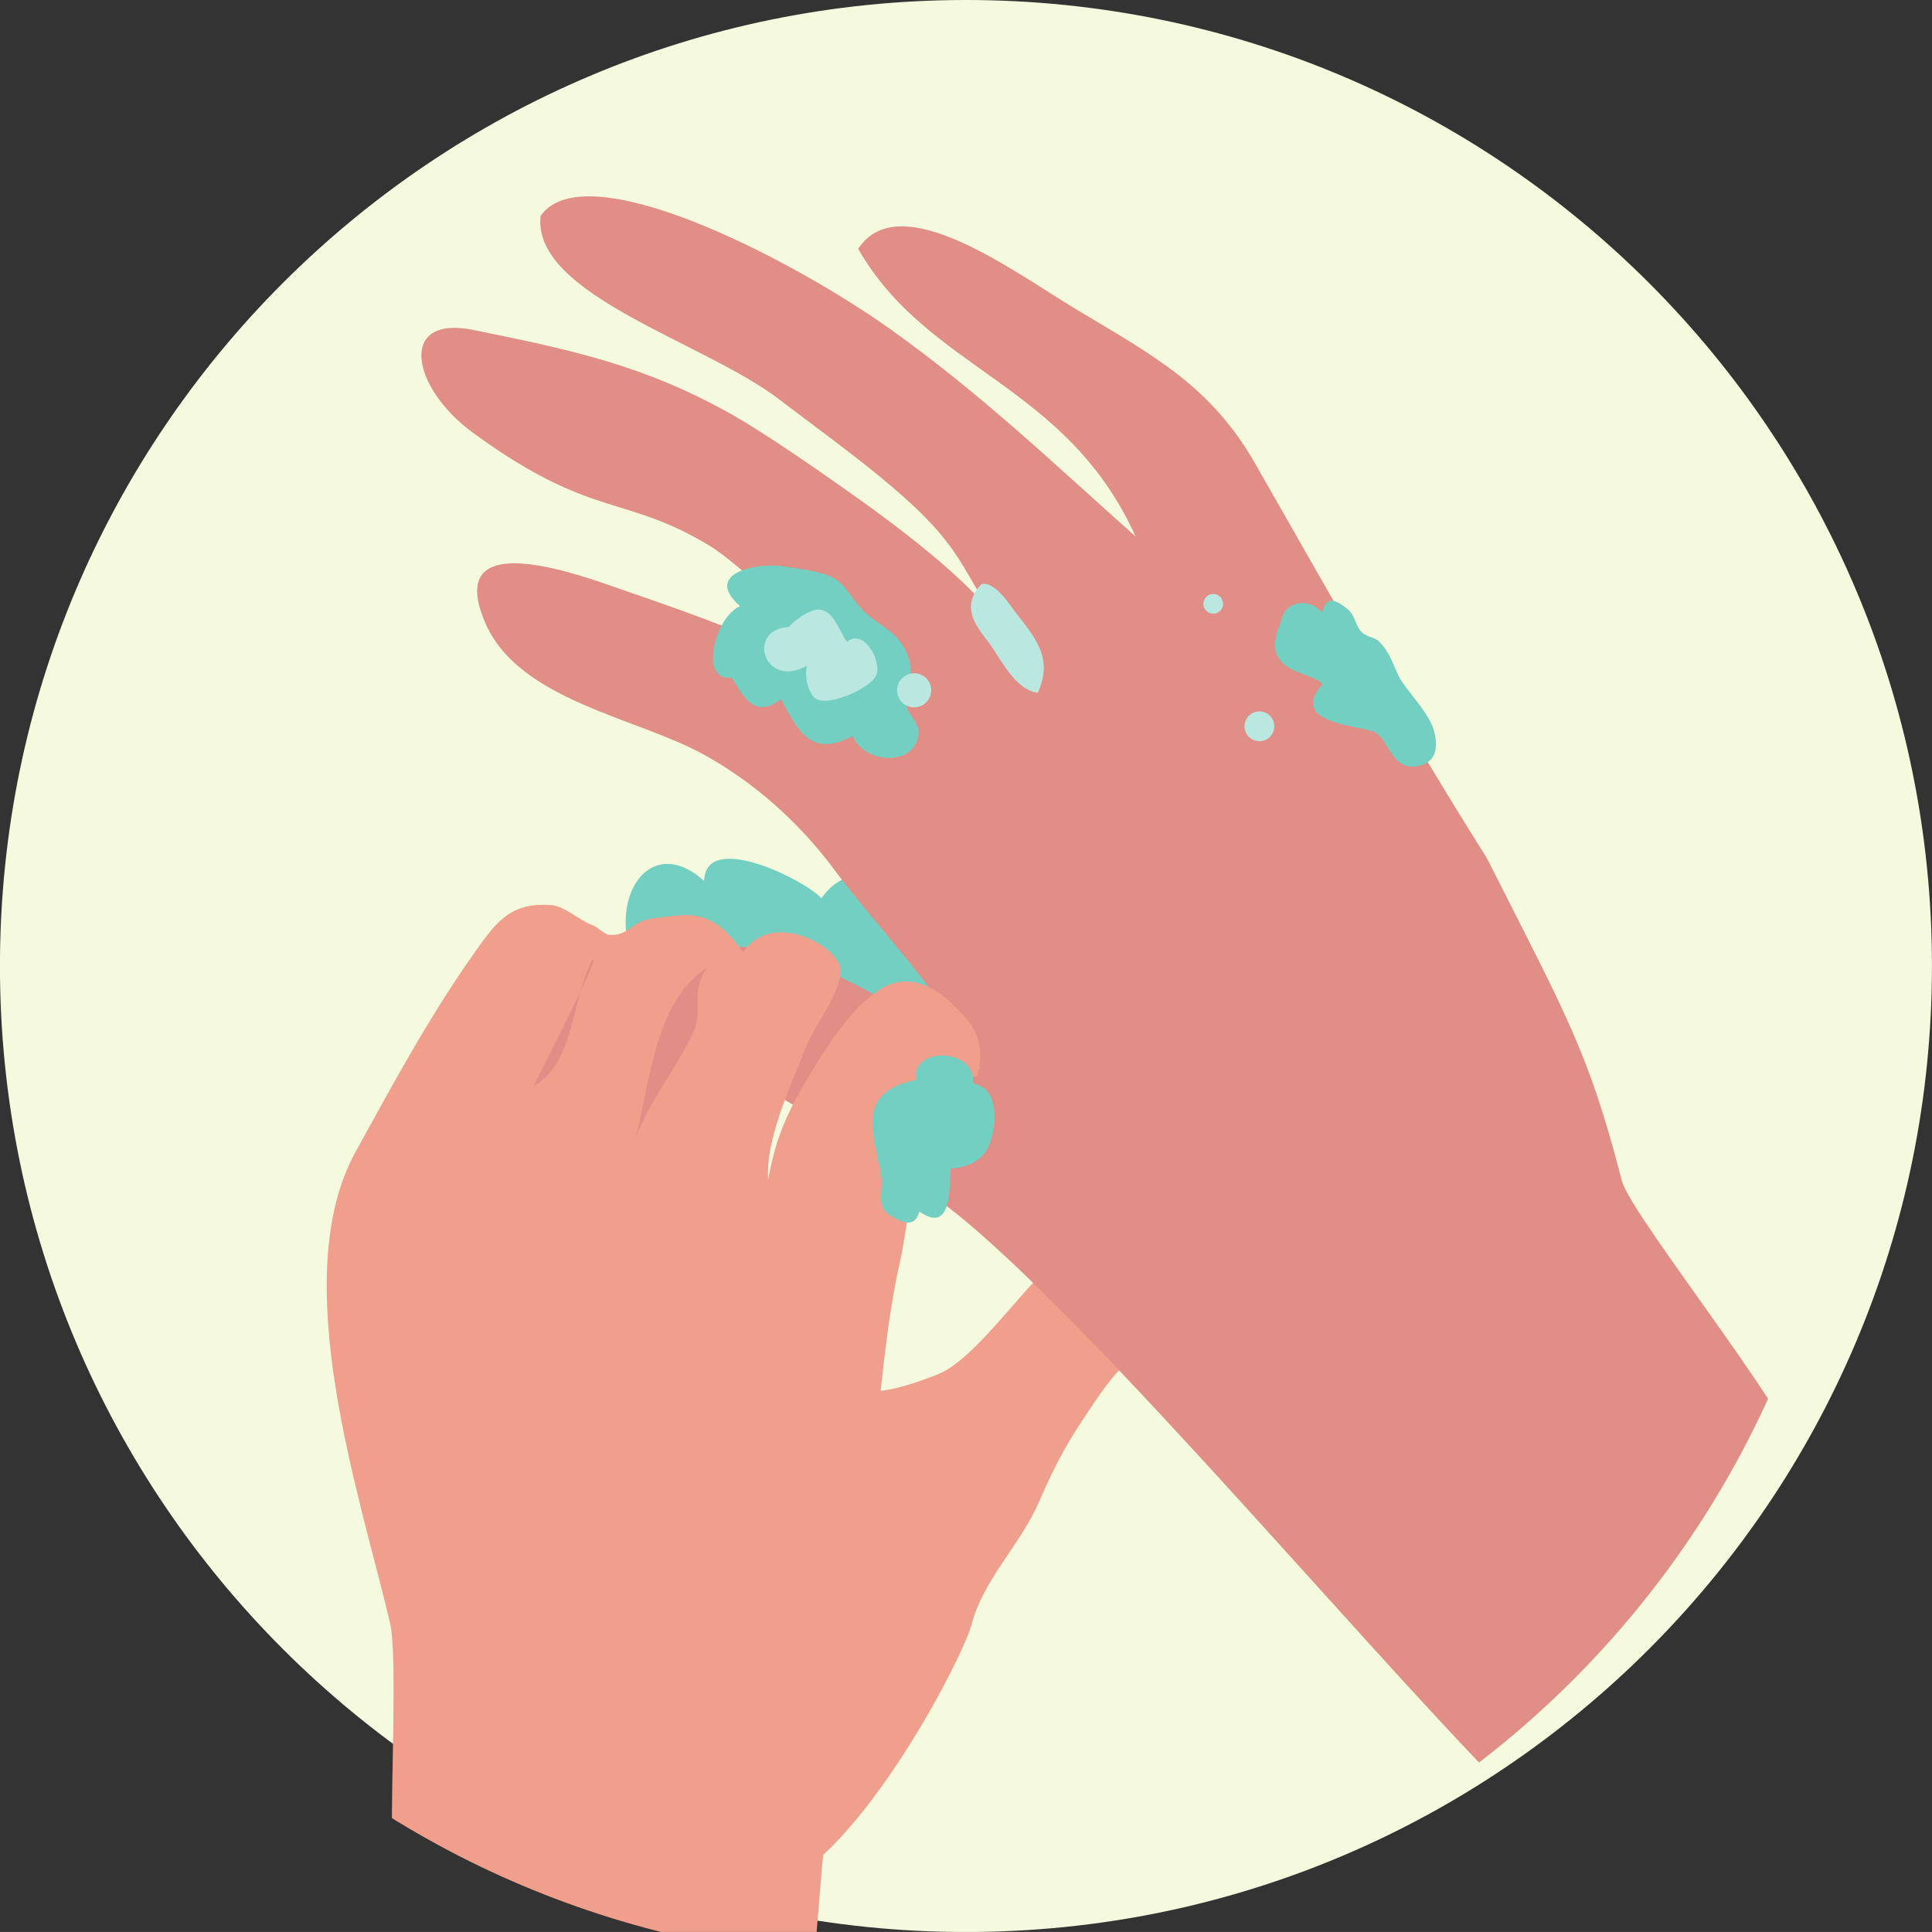 <?xml version="1.0" encoding="UTF-8" standalone="no"?>
<svg
   xmlns:dc="http://purl.org/dc/elements/1.1/"
   xmlns:cc="http://creativecommons.org/ns#"
   xmlns:rdf="http://www.w3.org/1999/02/22-rdf-syntax-ns#"
   xmlns:svg="http://www.w3.org/2000/svg"
   xmlns="http://www.w3.org/2000/svg"
   xmlns:sodipodi="http://sodipodi.sourceforge.net/DTD/sodipodi-0.dtd"
   xmlns:inkscape="http://www.inkscape.org/namespaces/inkscape"
   width="37.92mm"
   height="37.919mm"
   viewBox="0 0 37.92 37.919"
   version="1.1"
   id="svg4292"
   inkscape:version="1.0.1 (3bc2e813f5, 2020-09-07)"
   sodipodi:docname="5.svg">
  <rect x="0" y="0" width="37.92" height="37.919" fill="#333333" stroke="none"/>
  <defs
     id="defs4286">
    <clipPath
       id="clipPath438"
       clipPathUnits="userSpaceOnUse">
      <path
         id="path436"
         d="m 5534.71,2571.84 c 0,-296.82 -240.63,-537.44 -537.44,-537.44 -296.82,0 -537.45,240.62 -537.45,537.44 0,296.82 240.63,537.44 537.45,537.44 296.81,0 537.44,-240.62 537.44,-537.44" />
    </clipPath>
  </defs>
  <sodipodi:namedview
     id="base"
     pagecolor="#ffffff"
     bordercolor="#666666"
     borderopacity="1.0"
     inkscape:pageopacity="0.0"
     inkscape:pageshadow="2"
     inkscape:zoom="2.8"
     inkscape:cx="-36.804462"
     inkscape:cy="216.40713"
     inkscape:document-units="mm"
     inkscape:current-layer="layer1"
     inkscape:document-rotation="0"
     showgrid="false"
     inkscape:window-width="1267"
     inkscape:window-height="1041"
     inkscape:window-x="208"
     inkscape:window-y="0"
     inkscape:window-maximized="0" />
  <g
     inkscape:label="Layer 1"
     inkscape:groupmode="layer"
     id="layer1"
     transform="translate(43.906,-176.076)">
    <path
       id="path416"
       style="fill:#f5fade;fill-opacity:1;fill-rule:nonzero;stroke:none;stroke-width:0.035"
       d="m -5.987,195.036 c 0,10.471 -8.489,18.96 -18.96,18.96 -10.471,0 -18.96,-8.489 -18.96,-18.96 0,-10.471 8.489,-18.96 18.96,-18.96 10.471,0 18.96,8.489 18.96,18.96" />
    <g
       clip-path="url(#clipPath438)"
       id="g434"
       transform="matrix(0.035,0,0,-0.035,-201.239,285.765)">
      <path
         id="path440"
         style="fill:#72cfc1;fill-opacity:1;fill-rule:nonzero;stroke:none"
         d="m 4846.31,2611.44 c -2.74,29.87 18.53,51.36 43.8,28.49 0.61,28.62 56.73,0.38 65.78,-9.69 24.43,35.57 87.9,-3.25 89.01,-39.6 1,-32.62 -30.34,-56.97 -59.63,-37.41 -18.64,-34.52 -74.54,-20.04 -81.67,16.32 -30.37,0.68 -62.45,-8.21 -57.29,41.89" />
      <path
         id="path442"
         style="fill:#f09f8d;fill-opacity:1;fill-rule:nonzero;stroke:none"
         d="m 4935.4,2077.84 c 47.69,25.3 100.08,127.48 104.69,145.19 6.53,25.14 27.54,44.95 37.77,68.62 7.01,16.22 13.66,29.69 23.59,44.64 8.23,12.39 19.81,31.12 32.52,38.85 -0.67,7.91 -18.91,30.7 -27.18,34.57 -10.22,4.78 -15.02,20.51 -23.33,13.49 -16.65,-14.05 -42.33,-52.24 -62.67,-60.08 -11,-4.24 -21.68,-7.99 -33.22,-9.35 -9.73,-1.14 -10.84,0.11 -15.66,-8.52 -8.01,-14.36 -10.26,-35.74 -12.98,-51.58 -4.55,-26.47 -3.29,-53.63 -3.27,-80.36 0.01,-17.66 1.26,-33.61 5.8,-50.58" />
      <path
         id="path444"
         style="fill:#e18e87;fill-opacity:1;fill-rule:nonzero;stroke:none"
         d="m 5328.9,2653 c -45.63,72.12 -87.35,146.84 -129.83,221.06 -24.59,42.97 -55.94,59.92 -99.04,85.67 -35.52,21.23 -100.1,70.32 -123.56,34.72 39.28,-68.65 116.56,-75.11 155.59,-161.35 -44.94,40.03 -87.52,80.79 -138.07,116.65 -56.08,39.78 -170.9,98.73 -195.62,63.13 -4.83,-44.33 91.85,-70.6 134.13,-103.11 23.26,-17.89 59.92,-43.72 81.97,-66.33 22.61,-23.19 23.73,-36.14 43.36,-62.32 -15.74,25.98 -64.03,61.19 -89.85,79.31 -16.95,11.9 -44.56,31.11 -62.66,41.28 -48.19,27.09 -88.6,35.9 -144.7,47.24 -42.58,8.61 -34.72,-32.38 -0.33,-57.54 66.87,-48.91 84.55,-34.27 132.92,-63.5 20.98,-12.68 93.41,-82.19 105.42,-101.32 -39.29,38.54 -108.83,60.71 -160.35,78.73 -27,9.45 -93.59,31.52 -70.83,-20.84 18.87,-43.39 84.71,-52.86 122.25,-73.55 27.67,-15.25 53.28,-37.37 73.97,-65.46 20.28,-27.52 70.76,-81.02 80.95,-110.93 -25.95,27.15 -141.03,97.86 -165.12,55.39 -3.8,-32.48 13.6,-48.31 40.24,-63.69 34.18,-19.74 74.98,-44.12 108.62,-70.34 81.22,-63.31 250.64,-268.3 325.97,-340.26 29.12,14.98 48.25,82.93 76.75,99.24 19.05,10.89 65.78,70.31 76.01,91.27 7.99,16.38 -97.01,144.86 -102.36,165.68 -18.68,72.58 -31.19,92.8 -75.83,181.17" />
      <path
         id="path446"
         style="fill:#72cfc1;fill-opacity:1;fill-rule:nonzero;stroke:none"
         d="m 4936.85,2815.98 c -14.28,3.23 -48.74,-2.49 -26.57,-21.98 -14,-5.51 -23.51,-42.72 -4.76,-39.96 6.87,-11.15 12.91,-23.3 27.61,-12.19 9.33,-16.67 16.25,-33.47 40.26,-20.63 6.89,-16.45 36.82,-17.14 36.99,2.49 0.04,5.04 -6.51,10.28 -6.85,15.14 -0.73,10.28 4.69,14.73 1.44,25.43 -5.01,16.46 -18.03,18.53 -26.96,28.71 -12.56,14.31 -8.21,18.82 -41.16,22.99" />
      <path
         id="path448"
         style="fill:#bae8e1;fill-opacity:1;fill-rule:nonzero;stroke:none"
         d="m 4942.15,2782.25 c -29.94,3.01 -19.89,-35.97 5.54,-21.63 -1.23,-5.15 0.2,-14.9 4.87,-18.34 6.9,-5.09 31.84,6.1 34.22,13.46 2.68,8.33 -7.36,25.95 -16.54,18.31 -4.32,5.37 -7.12,17.2 -15.28,18.08 -6.32,0.69 -19.46,-9.5 -19.41,-13.65" />
      <path
         id="path450"
         style="fill:#bae8e1;fill-opacity:1;fill-rule:nonzero;stroke:none"
         d="m 5045.72,2806.49 c 7.83,1.39 16.02,-12.16 20.03,-17.24 11.72,-14.83 19.7,-25.69 11.42,-43.83 -13.03,1.82 -20.88,19.57 -27.55,28.36 -5.43,7.17 -16.89,19.57 -3.9,32.71" />
      <path
         id="path452"
         style="fill:#bae8e1;fill-opacity:1;fill-rule:nonzero;stroke:none"
         d="m 5016.17,2751.62 c 2.63,-4.58 1.04,-10.42 -3.54,-13.05 -4.58,-2.62 -10.42,-1.03 -13.05,3.55 -2.62,4.58 -1.04,10.42 3.55,13.05 4.58,2.62 10.42,1.03 13.04,-3.55" />
      <path
         id="path454"
         style="fill:#72cfc1;fill-opacity:1;fill-rule:nonzero;stroke:none"
         d="m 5213.53,2785.22 c 2.05,11.85 15.5,14.09 23.32,5.12 2.16,10.57 8.03,6.79 14.25,1.93 3.87,-3.02 4.28,-9.43 7.72,-12.77 2.94,-2.87 7.27,-2.79 9.73,-5.26 6.38,-6.39 7.8,-13.11 11.46,-20.24 3.31,-6.44 16.92,-19.98 19.45,-30.11 2.15,-8.63 1.54,-17.15 -8.53,-19.42 -14.91,-3.36 -16.47,13.69 -24.24,18.64 -6.42,4.08 -50.13,4.3 -29.85,27.15 -5.68,7.78 -36.54,5.17 -23.31,34.96" />
      <path
         id="path456"
         style="fill:#bae8e1;fill-opacity:1;fill-rule:nonzero;stroke:none"
         d="m 5180.39,2798.1 c 1.51,-2.65 0.6,-6.03 -2.06,-7.55 -2.65,-1.51 -6.03,-0.59 -7.55,2.06 -1.51,2.65 -0.59,6.03 2.06,7.55 2.65,1.51 6.03,0.59 7.55,-2.06" />
      <path
         id="path458"
         style="fill:#bae8e1;fill-opacity:1;fill-rule:nonzero;stroke:none"
         d="m 5208.72,2730.83 c 2.3,-4.01 0.9,-9.11 -3.1,-11.41 -4.01,-2.29 -9.12,-0.89 -11.41,3.11 -2.29,4 -0.9,9.11 3.1,11.4 4.01,2.3 9.12,0.9 11.41,-3.1" />
      <path
         id="path460"
         style="fill:#f09f8d;fill-opacity:1;fill-rule:nonzero;stroke:none"
         d="m 4887.37,1981.92 c -3.08,25.54 35.88,-60.78 48.03,-39.82 19.13,32.98 17.46,183.76 32.36,218.19 7.7,17.8 16.29,31.28 18.48,49.77 3.97,33.63 -7.64,64.44 -2.86,97.03 5.87,39.98 7.79,81.48 16.88,120.83 5.36,23.18 8.82,94.29 43.11,102.76 4.17,17.85 0.02,26.54 -13.37,39.67 -11.4,11.17 -26.35,18.2 -40.89,8.97 -11.98,-7.6 -23.15,-21.84 -30.62,-33.43 -21.14,-32.79 -27.92,-47.92 -32.48,-73.54 -1.6,22.81 12.43,52.19 21.63,75.6 4.18,10.63 21.81,33.03 18.57,44.16 -3.92,13.49 -39.36,30.83 -54.18,7.74 -18.59,26.74 -32.2,20.96 -49.89,19.24 -12.63,-1.22 -14.2,-10.31 -25.37,-9.34 -2.38,0.21 -6.95,4.66 -9.39,5.48 -6.83,2.31 -15.4,10.51 -22.7,11.14 -23.91,2.08 -32.16,-10.74 -44.42,-28.15 -24.84,-35.31 -44.93,-72.6 -65.61,-110.12 -39.22,-71.18 2.97,-194.3 19.34,-264.46 4.17,-17.85 0.22,-97.66 1.16,-117.81 2.28,-49.07 0,0 -2.53,-48.73 -0.53,-10.18 -0.88,-21.55 -1.44,-31.04 -1.13,-19.37 7.92,-18.44 28.63,-24.2 28.07,-7.81 51.27,-6.24 79.48,-9.65 18.48,-2.23 32.52,-12.9 68.08,-10.29" />
      <path
         id="path462"
         style="fill:#e18e87;fill-opacity:1;fill-rule:nonzero;stroke:none"
         d="m 4891.88,2591.39 c -29.55,-18.62 -32.01,-64.71 -40.36,-95.76 7.31,19.95 24.32,40.93 32.92,60.46 4.95,11.25 -2.35,22.25 7.44,35.3" />
      <path
         id="path464"
         style="fill:#e18e87;fill-opacity:1;fill-rule:nonzero;stroke:none"
         d="m 4827.17,2595.54 c 7.6,6.95 -32.75,-69.33 -32.65,-70.79 23.19,14.41 20.14,44.61 32.65,70.79" />
      <path
         id="path466"
         style="fill:#72cfc1;fill-opacity:1;fill-rule:nonzero;stroke:none"
         d="m 5040.84,2526.46 c 2.06,20.02 -34.92,20.94 -31.84,1.89 -35.04,-7.02 -23.34,-30.89 -19.58,-53.72 1.64,-9.98 -4.69,-17.84 8.02,-23.98 5.32,-2.56 10.89,-4.69 13.41,3.89 18.23,-12.83 16.84,13.35 17.39,23.93 14.51,1.63 21.36,7.42 23.76,20.25 1.49,7.95 2.92,25.12 -11.16,27.74" />
    </g>
  </g>
</svg>
